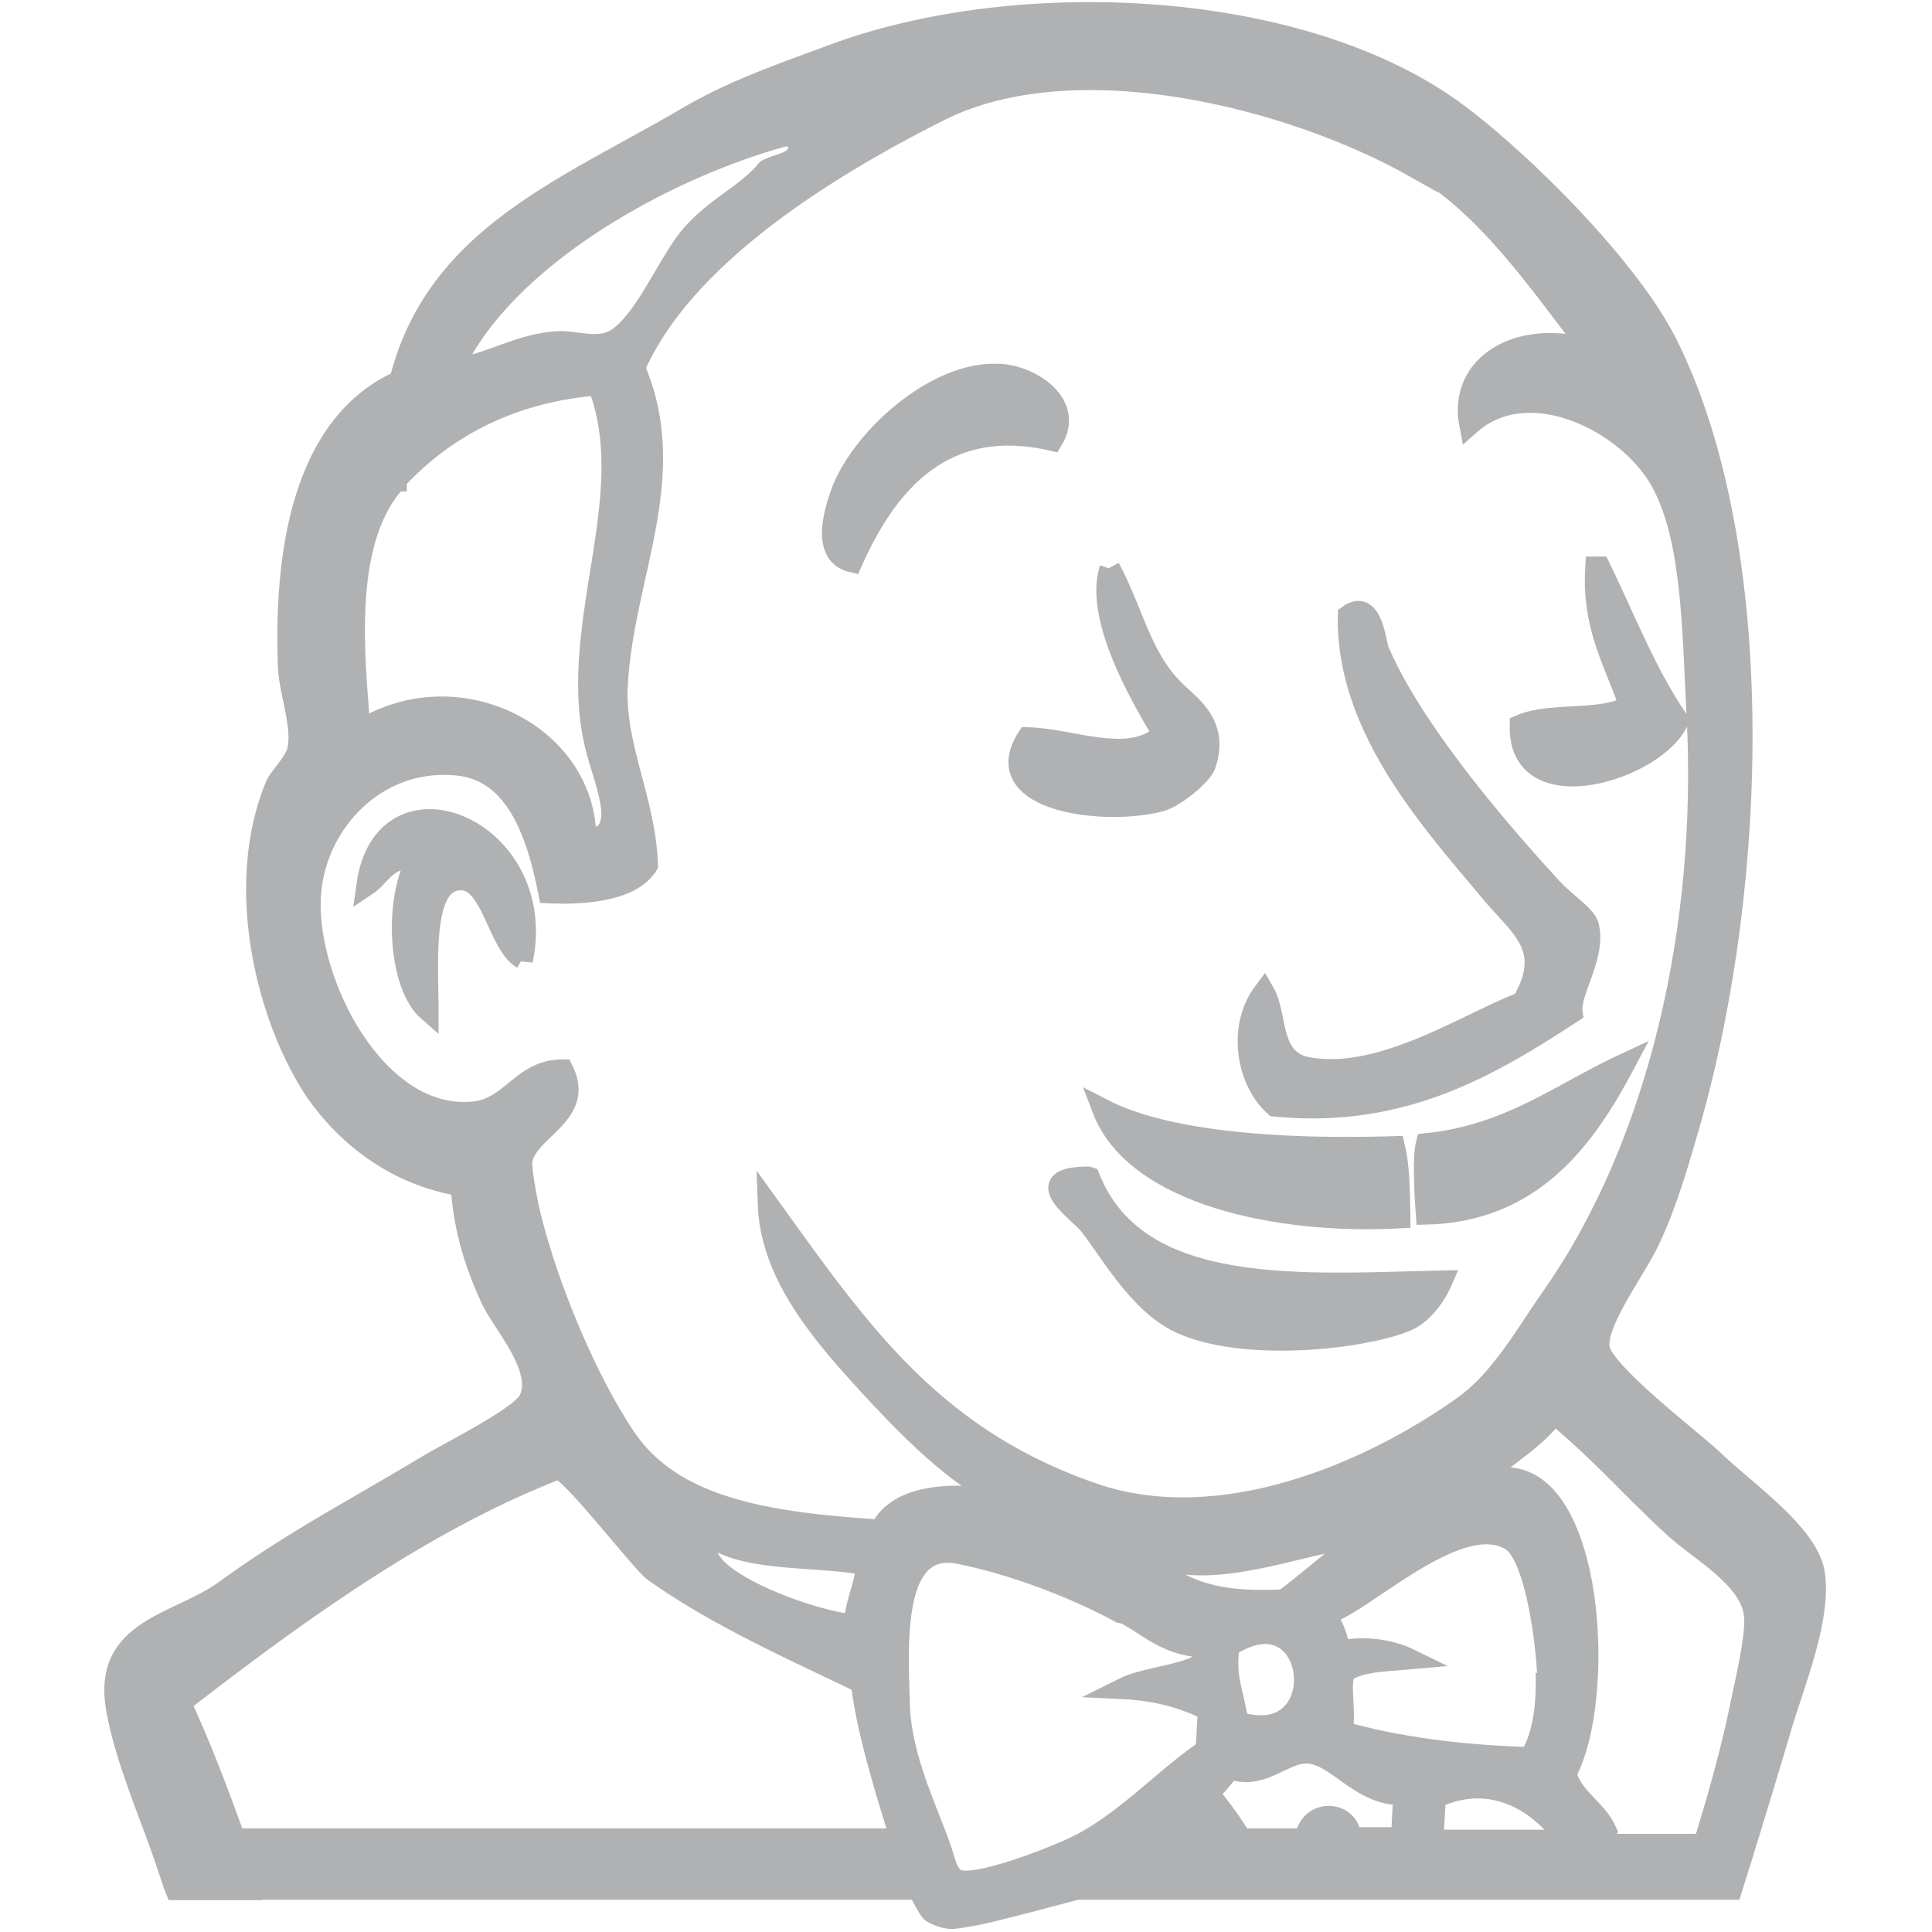 <?xml version="1.0" encoding="UTF-8"?>
<svg width="13" height="13" viewBox="0 0 413 463" version="1.1" xmlns="http://www.w3.org/2000/svg">
    <g stroke="none" stroke-width="1" fill="none" fill-rule="evenodd">
        <path d="M324.9,27.675 C325.214,27.913 325.532,28.156 325.853,28.404 L326.827,29.164 C326.992,29.293 327.157,29.424 327.322,29.555 L328.326,30.359 L328.326,30.359 L329.349,31.191 L329.349,31.191 L330.388,32.051 C330.563,32.196 330.738,32.343 330.914,32.49 L331.977,33.388 L331.977,33.388 L333.053,34.311 L333.053,34.311 L334.143,35.258 L334.143,35.258 L335.244,36.227 L335.244,36.227 L336.355,37.219 C336.541,37.386 336.728,37.554 336.915,37.722 L338.039,38.745 C338.227,38.917 338.415,39.09 338.604,39.263 L339.739,40.315 L339.739,40.315 L340.88,41.384 C341.07,41.564 341.261,41.744 341.451,41.925 L342.598,43.02 C342.789,43.204 342.98,43.388 343.172,43.573 L344.321,44.691 L344.321,44.691 L345.471,45.824 L345.471,45.824 L346.62,46.969 L346.62,46.969 L347.767,48.127 L347.767,48.127 L348.911,49.296 L348.911,49.296 L350.051,50.475 L350.051,50.475 L351.185,51.664 L351.185,51.664 L352.312,52.862 C352.5,53.062 352.687,53.263 352.873,53.464 L353.988,54.672 L353.988,54.672 L355.093,55.887 C355.276,56.09 355.459,56.293 355.641,56.496 L356.729,57.718 L356.729,57.718 L357.804,58.944 C357.982,59.149 358.159,59.353 358.336,59.558 L359.389,60.788 C359.564,60.993 359.737,61.198 359.91,61.403 L360.939,62.634 C361.109,62.84 361.278,63.045 361.447,63.25 L362.448,64.481 C362.944,65.096 363.433,65.711 363.913,66.324 L364.863,67.549 C368.932,72.851 372.36,78.043 374.7,82.775 C398.4,130.675 396.6,210.775 380,269.075 L378.114,275.528 L378.114,275.528 L377.407,277.893 L377.407,277.893 L376.913,279.512 C375.062,285.501 372.811,292.03 370,297.775 C369.861,298.066 369.709,298.37 369.544,298.687 L369.2,299.336 L369.2,299.336 L368.826,300.015 L368.826,300.015 L368.426,300.722 L368.426,300.722 L367.783,301.831 L367.783,301.831 L367.097,302.989 L367.097,302.989 L364.625,307.117 L364.625,307.117 L363.864,308.405 L363.864,308.405 L363.362,309.27 L363.362,309.27 L362.866,310.137 L362.866,310.137 L362.379,311.004 C362.299,311.148 362.22,311.292 362.141,311.436 L361.674,312.298 C359.381,316.597 357.718,320.678 358.3,323.275 C358.527,324.39 359.465,325.87 360.867,327.565 L361.302,328.08 L361.302,328.08 L361.763,328.607 C361.842,328.695 361.922,328.785 362.003,328.874 L362.5,329.417 C362.585,329.509 362.671,329.601 362.758,329.693 L363.289,330.25 L363.289,330.25 L363.841,330.816 L363.841,330.816 L364.411,331.39 L364.411,331.39 L364.999,331.97 L364.999,331.97 L365.604,332.556 L365.604,332.556 L366.537,333.443 L366.537,333.443 L367.175,334.04 L367.175,334.04 L368.151,334.939 L368.151,334.939 L369.147,335.841 L369.147,335.841 L370.158,336.743 L370.158,336.743 L371.178,337.641 L371.178,337.641 L372.623,338.897 L372.623,338.897 L374.016,340.092 L374.016,340.092 L375.962,341.742 L375.962,341.742 L378.439,343.818 L378.439,343.818 L382.141,346.909 L382.141,346.909 L383.24,347.838 L383.24,347.838 L383.961,348.458 L383.961,348.458 L384.584,349.005 L384.584,349.005 L384.94,349.327 C384.996,349.378 385.049,349.427 385.1,349.475 L385.713,350.064 L385.713,350.064 L386.352,350.663 L386.352,350.663 L387.015,351.27 C387.127,351.372 387.24,351.474 387.354,351.577 L388.402,352.509 L388.402,352.509 L389.489,353.459 L389.489,353.459 L391.37,355.078 L391.37,355.078 L394.491,357.752 L394.491,357.752 L395.674,358.779 L395.674,358.779 L396.855,359.817 L396.855,359.817 L398.026,360.866 L398.026,360.866 L398.798,361.57 L398.798,361.57 L399.56,362.278 L399.56,362.278 L400.312,362.99 L400.312,362.99 L401.05,363.706 L401.05,363.706 L401.772,364.424 C406.058,368.745 409.411,373.219 409.9,377.575 C410.504,382.45 409.555,388.187 408.055,393.956 L407.7,395.287 C407.457,396.175 407.203,397.061 406.941,397.944 L406.544,399.265 L406.544,399.265 L406.137,400.579 L406.137,400.579 L405.725,401.882 L405.725,401.882 L405.102,403.812 L405.102,403.812 L403.281,409.358 L403.281,409.358 L402.721,411.1 L402.721,411.1 L402.369,412.224 C402.312,412.409 402.255,412.592 402.2,412.775 L400.192,419.522 C396.833,430.761 393.417,441.941 390,452.775 L233.034,452.775 L225.607,454.747 L225.607,454.747 L220.999,455.951 L220.999,455.951 L217.515,456.845 L217.515,456.845 L215.754,457.289 L215.754,457.289 L213.409,457.868 L213.409,457.868 L211.964,458.215 L211.964,458.215 L210.433,458.568 L210.433,458.568 L209.429,458.787 L209.429,458.787 L208.782,458.917 L208.782,458.917 L207.584,459.137 L207.584,459.137 L206.114,459.39 L206.114,459.39 L205.084,459.553 L205.084,459.553 L204.59,459.625 L204.59,459.625 L204.129,459.686 L204.129,459.686 L203.711,459.735 L203.711,459.735 L203.349,459.768 C203.184,459.783 203.045,459.783 202.939,459.783 C201.174,459.727 198.443,458.577 197.997,457.981 L197.854,457.781 C197.828,457.743 197.801,457.703 197.773,457.661 L197.594,457.383 L197.594,457.383 L197.39,457.054 L197.39,457.054 L197.074,456.521 L197.074,456.521 L196.683,455.842 L196.683,455.842 L196.241,455.051 L196.241,455.051 L195.57,453.825 L195.57,453.825 L195.006,452.775 L195.006,452.775 L35.3,452.775 L35.3,452.875 L17.1,452.875 C16.8,452.155 16.536,451.399 16.286,450.65 L15.8,449.175 L15.8,449.175 C15.038,446.794 14.164,444.304 13.234,441.747 L12.528,439.818 L12.528,439.818 L9.97,432.926 L9.97,432.926 L9.237,430.933 L9.237,430.933 L8.512,428.937 C6,421.95 3.75,414.975 2.8,408.775 C1.288,398.839 5.666,393.947 11.778,390.306 L12.464,389.906 L12.464,389.906 L13.163,389.516 C13.28,389.451 13.398,389.387 13.517,389.323 L14.233,388.944 L14.233,388.944 L14.959,388.572 L14.959,388.572 L16.063,388.022 L16.063,388.022 L17.559,387.299 L17.559,387.299 L20.209,386.04 L20.209,386.04 L21.347,385.491 L21.347,385.491 L22.103,385.12 L22.103,385.12 L22.856,384.743 L22.856,384.743 L23.604,384.359 C23.728,384.294 23.852,384.229 23.976,384.164 L24.714,383.767 C26.061,383.03 27.368,382.244 28.6,381.375 C35.877,376.098 42.501,371.835 49.145,367.816 L51.139,366.617 L51.139,366.617 L53.138,365.428 L53.138,365.428 L55.147,364.244 L55.147,364.244 L58.185,362.468 L58.185,362.468 L67.615,356.995 L67.615,356.995 L69.8,355.719 L69.8,355.719 L72.027,354.412 L72.027,354.412 L74.298,353.068 L74.298,353.068 L76.62,351.684 C77.011,351.449 77.404,351.213 77.8,350.975 L78.285,350.692 L78.285,350.692 L79.097,350.229 L79.097,350.229 L80.993,349.174 L80.993,349.174 L85.562,346.66 L85.562,346.66 L88.064,345.264 L88.064,345.264 L89.332,344.544 L89.332,344.544 L90.597,343.816 L90.597,343.816 L91.848,343.082 C91.986,343.001 92.123,342.919 92.26,342.838 L93.074,342.348 L93.074,342.348 L93.873,341.86 L93.873,341.86 L94.653,341.374 L94.653,341.374 L95.41,340.891 L95.41,340.891 L96.142,340.414 L96.142,340.414 L96.846,339.942 C96.961,339.864 97.074,339.786 97.186,339.709 L97.842,339.248 C99.86,337.803 101.332,336.49 101.8,335.475 C103.533,331.915 102.217,327.654 100.05,323.512 L99.692,322.842 L99.692,322.842 L99.32,322.174 L99.32,322.174 L98.938,321.51 C98.874,321.4 98.809,321.29 98.744,321.18 L98.35,320.523 L98.35,320.523 L97.95,319.872 L97.95,319.872 L97.345,318.907 L97.345,318.907 L94.986,315.244 L94.986,315.244 L94.447,314.391 L94.447,314.391 L94.106,313.838 L94.106,313.838 L93.783,313.3 C93.731,313.212 93.679,313.124 93.629,313.037 L93.336,312.521 C93.1,312.098 92.889,311.692 92.706,311.305 L92.6,311.075 C88.3,301.675 86.1,293.475 85.5,284.175 C70,281.675 58.3,272.375 50.9,261.975 C39.1,244.675 30.9,212.575 41.1,188.175 C41.313,187.668 41.754,187.026 42.296,186.3 L43.63,184.548 L43.63,184.548 L44.094,183.923 C45.171,182.449 46.167,180.875 46.4,179.475 C46.881,176.938 46.559,174.038 46.019,171.067 L45.832,170.075 C45.799,169.909 45.766,169.743 45.733,169.578 L45.531,168.582 L45.531,168.582 L45.146,166.727 L45.146,166.727 L44.884,165.435 C44.502,163.505 44.186,161.624 44.1,159.875 C42.9,128.175 49.4,100.875 70.8,91.275 C75.771,71.334 88.225,59.076 103.49,48.981 L104.844,48.095 L104.844,48.095 L106.212,47.22 C107.128,46.64 108.053,46.067 108.986,45.498 L110.392,44.649 C110.627,44.508 110.862,44.368 111.099,44.228 L112.52,43.389 L112.52,43.389 L113.952,42.556 C114.191,42.417 114.431,42.279 114.671,42.141 L116.116,41.315 L116.116,41.315 L118.299,40.083 L118.299,40.083 L119.763,39.264 L119.763,39.264 L122.71,37.631 L122.71,37.631 L128.174,34.622 C131.978,32.526 135.804,30.398 139.6,28.175 C147.335,23.562 155.675,20.157 164.298,16.926 L167.84,15.61 L167.84,15.61 L175,12.975 L175,12.975 C219.4,-3.425 288,-0.325 324.9,27.675 Z M190.6,409.575 C190.889,415.4 192.476,421.342 194.357,426.831 L194.796,428.089 C194.943,428.506 195.092,428.919 195.242,429.33 L195.693,430.551 L195.693,430.551 L196.147,431.752 L196.147,431.752 L197.05,434.085 L197.05,434.085 L198.558,437.915 L198.558,437.915 L199.153,439.445 L199.153,439.445 L199.525,440.423 C199.586,440.583 199.645,440.742 199.703,440.899 L200.041,441.825 C200.095,441.977 200.148,442.126 200.2,442.275 C200.302,442.545 200.399,442.818 200.491,443.09 L200.67,443.635 L200.67,443.635 L200.84,444.178 L200.84,444.178 L201.324,445.77 L201.324,445.77 L201.486,446.28 L201.486,446.28 L201.652,446.775 C202.33,448.724 203.185,450.265 205,450.675 C207.16,451.137 211.254,450.321 215.773,448.982 L216.784,448.676 C216.953,448.624 217.123,448.571 217.293,448.518 L218.318,448.19 C218.66,448.078 219.004,447.964 219.347,447.849 L220.378,447.498 L220.378,447.498 L221.918,446.955 L221.918,446.955 L223.439,446.398 L223.439,446.398 L224.437,446.022 L224.437,446.022 L225.418,445.645 L225.418,445.645 L226.378,445.268 L226.378,445.268 L227.313,444.893 L227.313,444.893 L228.22,444.523 L228.22,444.523 L229.095,444.158 L229.095,444.158 L229.934,443.801 L229.934,443.801 L230.734,443.454 L230.734,443.454 L231.852,442.955 L231.852,442.955 L232.861,442.488 L232.861,442.488 L233.466,442.197 C233.562,442.15 233.656,442.104 233.747,442.059 L234.265,441.797 C234.346,441.755 234.424,441.715 234.5,441.675 C240.27,438.532 245.376,434.434 250.284,430.311 L252.008,428.856 L252.008,428.856 L253.721,427.408 C257.137,424.525 260.509,421.738 264,419.375 C264.3,416.175 264.3,412.975 264.6,409.875 C259,407.075 252.5,405.075 244,404.675 C246.245,403.552 248.865,402.864 251.54,402.251 L254.222,401.649 C257.569,400.895 260.835,400.071 263.4,398.475 L263.7,394.775 C258.65,394.503 255.281,393.111 252.263,391.367 L251.643,391.002 L251.643,391.002 L251.031,390.627 C250.929,390.564 250.828,390.501 250.727,390.438 L250.121,390.054 L250.121,390.054 L248.892,389.262 C247.537,388.387 246.15,387.5 244.6,386.675 L243.5,386.475 C233.3,380.875 218,374.875 204.7,372.275 C193.616,370.167 190.855,381.237 190.381,393.254 L190.344,394.317 C190.339,394.494 190.335,394.672 190.331,394.849 L190.31,395.916 L190.31,395.916 L190.3,396.982 L190.3,396.982 L190.298,398.047 L190.298,398.047 L190.31,399.638 L190.31,399.638 L190.335,401.214 L190.335,401.214 L190.359,402.254 L190.359,402.254 L190.417,404.299 L190.417,404.299 L190.6,409.575 L190.6,409.575 Z M347.4,338.775 C345.323,341.868 342.212,344.492 339.058,346.933 L337.564,348.076 L337.564,348.076 L335.604,349.569 L335.604,349.569 L334.652,350.307 C332.306,352.147 330.226,353.956 328.9,355.875 C356.1,342.975 361,405.075 350.3,425.075 C351.126,428.037 352.872,430.104 354.724,432.064 L356.038,433.441 C357.568,435.051 359.04,436.715 360,438.875 L358.4,441.975 L382.6,441.975 C382.8,441.975 383.2,441.975 383.4,442.175 L383.4,441.575 L384.164,439.094 C384.667,437.444 385.16,435.801 385.64,434.17 L386.349,431.731 C388.565,424.037 390.472,416.625 391.882,409.841 L392.25,408.051 L392.25,408.051 L393.419,402.6 L393.419,402.6 L393.745,401.037 L393.745,401.037 L393.96,399.973 L393.96,399.973 L394.274,398.359 L394.274,398.359 L394.474,397.28 L394.474,397.28 L394.664,396.206 C394.695,396.027 394.725,395.85 394.754,395.672 L394.924,394.617 C395.408,391.478 395.668,388.613 395.4,386.775 C394.842,382.408 391.551,378.609 387.661,375.22 L386.948,374.608 C386.828,374.507 386.708,374.406 386.587,374.306 L385.859,373.707 L385.859,373.707 L385.125,373.117 L385.125,373.117 L384.388,372.536 L384.388,372.536 L383.283,371.678 L383.283,371.678 L380.057,369.208 L380.057,369.208 L379.377,368.678 L379.377,368.678 L378.716,368.155 L378.716,368.155 L378.078,367.639 C377.557,367.211 377.062,366.79 376.6,366.375 C373.534,363.59 370.785,360.924 368.163,358.324 L365.577,355.743 L365.577,355.743 L363.033,353.194 L363.033,353.194 L361.34,351.507 C357.099,347.296 352.744,343.134 347.4,338.775 Z M319,430.875 L318.4,440.975 L350.3,440.974 L350.139,440.736 C349.898,440.385 349.649,440.036 349.391,439.69 L348.997,439.174 C348.864,439.003 348.728,438.832 348.591,438.662 L348.171,438.156 L348.171,438.156 L347.74,437.656 L347.74,437.656 L347.295,437.163 C347.22,437.082 347.145,437 347.069,436.92 L346.606,436.438 C346.528,436.358 346.45,436.279 346.371,436.2 L345.89,435.731 L345.89,435.731 L345.398,435.27 C344.818,434.739 344.214,434.228 343.588,433.741 L343.045,433.329 C336.749,428.668 328.332,426.479 319,430.875 Z M256.1,437.375 L250.5,440.975 L258.684,440.974 L257.03,438.689 C256.717,438.254 256.409,437.82 256.1,437.375 Z M31.3,440.675 L190.814,440.675 L188.514,433.191 L188.514,433.191 L187.814,430.874 L187.814,430.874 L187.149,428.628 L187.149,428.628 L186.725,427.169 L186.725,427.169 L186.118,425.037 L186.118,425.037 L185.733,423.652 L185.733,423.652 L185.363,422.297 L185.363,422.297 L185.009,420.97 L185.009,420.97 L184.669,419.671 L184.669,419.671 L184.346,418.4 L184.346,418.4 L184.037,417.156 L184.037,417.156 L183.744,415.939 L183.744,415.939 L183.466,414.749 L183.466,414.749 L183.203,413.585 L183.203,413.585 L182.955,412.446 L182.955,412.446 L182.723,411.332 L182.723,411.332 L182.505,410.243 L182.505,410.243 L182.302,409.178 C182.237,408.827 182.175,408.48 182.115,408.137 L181.942,407.12 C181.914,406.952 181.888,406.785 181.861,406.619 L181.711,405.636 L181.711,405.636 L181.575,404.675 L181.575,404.675 L181.455,403.736 C181.436,403.581 181.418,403.427 181.4,403.275 L177.632,401.475 L177.632,401.475 L170.043,397.864 L170.043,397.864 L167.509,396.65 L167.509,396.65 L164.979,395.428 C164.558,395.224 164.137,395.019 163.716,394.814 L161.197,393.578 C151.14,388.609 141.356,383.354 132.767,377.331 L131.62,376.517 L131.62,376.517 L131.44,376.372 C131.407,376.345 131.374,376.316 131.339,376.286 L131.12,376.085 L131.12,376.085 L130.875,375.85 L130.875,375.85 L130.464,375.434 L130.464,375.434 L129.838,374.769 L129.838,374.769 L129.314,374.195 L129.314,374.195 L128.749,373.562 L128.749,373.562 L127.934,372.634 L127.934,372.634 L126.599,371.088 L126.599,371.088 L120.133,363.48 L120.133,363.48 L118.099,361.118 L118.099,361.118 L116.853,359.692 L116.853,359.692 L115.642,358.33 L115.642,358.33 L114.938,357.551 L114.938,357.551 L114.254,356.805 L114.254,356.805 L113.593,356.098 L113.593,356.098 L112.958,355.434 L112.958,355.434 L112.352,354.816 L112.352,354.816 L111.966,354.432 L111.966,354.432 L111.594,354.072 L111.594,354.072 L111.238,353.737 L111.238,353.737 L110.898,353.429 L110.898,353.429 L110.576,353.148 L110.576,353.148 L110.272,352.896 L110.272,352.896 L109.987,352.675 C109.346,352.194 108.868,351.97 108.6,352.075 C85.18,361.17 62.991,375.14 42.253,390.088 L39.912,391.784 L39.912,391.784 L37.583,393.487 C37.195,393.771 36.809,394.056 36.423,394.341 L34.113,396.053 L34.113,396.053 L31.815,397.768 L31.815,397.768 L29.53,399.486 L29.53,399.486 L27.258,401.206 L27.258,401.206 L24.999,402.926 L24.999,402.926 L22.753,404.645 L22.753,404.645 L20.52,406.362 L20.52,406.362 L18.3,408.075 L18.3,408.075 C23.1,418.475 27.3,429.475 31.3,440.675 Z M282.256,421.821 L280.47,422.671 L280.47,422.671 L279.913,422.93 L279.913,422.93 L279.35,423.181 C276.523,424.414 273.486,425.254 269.9,423.875 C269.485,424.336 269.08,424.814 268.68,425.295 L267.486,426.737 C266.559,427.849 265.623,428.913 264.6,429.775 C267.5,433.175 270.1,436.775 272.5,440.675 L287.8,440.675 C288.1,437.575 290.4,435.275 293.4,435.275 C296.5,435.275 298.7,437.575 298.7,440.375 L310.845,440.374 L311.175,434.172 L311.175,434.172 L311.4,430.075 L311.4,430.075 C306.4,430.325 302.525,428.075 299.038,425.65 L297.967,424.894 L297.967,424.894 L296.916,424.142 L296.916,424.142 L296.224,423.652 L296.224,423.652 L295.538,423.174 C293.37,421.687 291.26,420.469 289,420.175 C286.686,419.871 284.502,420.762 282.256,421.821 Z M293.1,386.775 C293.28,387.335 293.492,387.871 293.718,388.402 L293.996,389.038 L293.996,389.038 L294.423,390 C295.136,391.623 295.82,393.375 296,395.775 C301.3,394.375 308.1,395.275 312.8,397.575 C312.16,397.632 311.512,397.682 310.861,397.731 L308.463,397.91 L308.463,397.91 L307.519,397.987 L307.519,397.987 L306.583,398.073 C306.428,398.088 306.273,398.103 306.118,398.119 L305.197,398.223 C302.15,398.595 299.344,399.238 297.3,400.675 C296.693,402.235 296.669,404.114 296.763,406.182 L296.812,407.15 L296.812,407.15 L296.897,408.645 C297.004,410.671 297.06,412.815 296.7,414.975 C309.7,418.675 324.8,420.675 341.5,421.175 C344.533,416.968 345.747,409.412 345.517,401.409 L345.499,400.875 L345.9,401.675 L345.862,400.997 L345.862,400.997 L345.766,399.554 L345.766,399.554 L345.676,398.403 L345.676,398.403 L345.57,397.2 L345.57,397.2 L345.448,395.952 L345.448,395.952 L345.358,395.097 L345.358,395.097 L345.26,394.227 L345.26,394.227 L345.1,392.897 L345.1,392.897 L344.923,391.543 L344.923,391.543 L344.728,390.172 L344.728,390.172 L344.589,389.251 L344.589,389.251 L344.441,388.327 L344.441,388.327 L344.205,386.939 L344.205,386.939 L344.038,386.016 C344.009,385.862 343.981,385.708 343.951,385.555 L343.772,384.638 L343.772,384.638 L343.584,383.727 L343.584,383.727 L343.388,382.825 C343.287,382.376 343.184,381.931 343.078,381.491 L342.86,380.618 C342.786,380.33 342.711,380.044 342.634,379.76 L342.399,378.92 C341.045,374.206 339.267,370.403 337,369.075 C330.924,365.498 322.495,368.931 314.384,373.729 L313.392,374.323 C313.227,374.423 313.063,374.524 312.898,374.624 L311.913,375.234 L311.913,375.234 L310.935,375.852 L310.935,375.852 L309.963,376.476 L309.963,376.476 L308.521,377.416 L308.521,377.416 L306.168,378.979 L306.168,378.979 L302.571,381.388 L302.571,381.388 L301.288,382.236 L301.288,382.236 L300.455,382.779 L300.455,382.779 L299.642,383.301 L299.642,383.301 L298.85,383.799 L298.85,383.799 L298.079,384.273 C296.18,385.422 294.495,386.31 293.1,386.775 Z M269.2,394.775 L269.5,394.975 C269.04,398.556 269.26,400.986 269.772,403.589 L269.919,404.305 C269.944,404.425 269.97,404.546 269.997,404.668 L270.248,405.785 L270.248,405.785 L270.711,407.791 L270.711,407.791 L270.906,408.661 L270.906,408.661 L271.104,409.578 C271.138,409.735 271.171,409.895 271.204,410.056 L271.404,411.056 C271.503,411.571 271.602,412.109 271.7,412.675 C295.3,419.975 291.1,380.075 269.2,394.775 Z M145.8,368.475 C140.508,373.893 151.33,380.541 162.613,384.869 L163.689,385.274 C163.868,385.34 164.048,385.406 164.227,385.471 L165.301,385.854 L165.301,385.854 L166.37,386.221 C167.081,386.46 167.786,386.689 168.483,386.905 L169.52,387.221 C169.863,387.323 170.203,387.422 170.54,387.518 L171.541,387.796 C171.706,387.841 171.87,387.885 172.033,387.928 L172.998,388.176 C173.792,388.374 174.557,388.551 175.286,388.704 L176.143,388.876 C177.54,389.144 178.78,389.315 179.8,389.375 C179.8,387.215 180.296,385.103 180.859,383.096 L181.144,382.102 L181.144,382.102 L181.567,380.647 C182.157,378.58 182.617,376.665 182.4,374.975 C180.303,374.596 178.091,374.328 175.823,374.112 L174.581,374 L174.581,374 L173.33,373.896 L173.33,373.896 L172.072,373.798 L172.072,373.798 L166.385,373.388 L166.385,373.388 L164.502,373.24 L164.502,373.24 L163.256,373.132 C156.433,372.515 150.08,371.465 145.8,368.475 Z M302.3,368.175 C298.293,368.523 294.032,369.404 289.646,370.423 L287.523,370.924 L284.547,371.636 C283.551,371.874 282.552,372.112 281.55,372.344 L280.346,372.62 L279.227,372.871 L279.227,372.871 L278.107,373.115 L278.107,373.115 L276.987,373.35 L276.987,373.35 L275.866,373.576 L275.866,373.576 L274.746,373.79 C274.56,373.825 274.373,373.859 274.186,373.893 L273.068,374.089 C265.054,375.44 257.154,375.68 250.1,372.575 C250.1,372.925 249.889,373.064 249.644,373.169 L249.324,373.298 C249.116,373.39 248.938,373.512 248.9,373.775 C258.438,381.212 265.831,383.52 277.446,383.512 L278.565,383.504 C278.942,383.499 279.324,383.492 279.71,383.483 L280.884,383.449 L280.884,383.449 L282.087,383.402 C282.29,383.394 282.494,383.384 282.7,383.375 C285.029,381.645 287.272,379.829 289.51,377.995 L291.751,376.159 C295.119,373.403 298.541,370.663 302.3,368.175 Z M200.3,26.475 L198.735,27.265 C198.472,27.398 198.208,27.532 197.944,27.667 L196.347,28.488 L196.347,28.488 L194.731,29.329 L194.731,29.329 L193.098,30.189 L193.098,30.189 L191.449,31.069 L191.449,31.069 L189.785,31.969 L189.785,31.969 L188.109,32.889 C187.829,33.044 187.548,33.199 187.267,33.356 L185.575,34.304 C162.388,47.399 136.776,65.871 127.1,88.175 C131.8,99.072 132.054,109.607 130.668,120.116 L130.494,121.377 L130.494,121.377 L130.305,122.638 L130.305,122.638 L130.103,123.899 L130.103,123.899 L129.888,125.16 L129.888,125.16 L129.662,126.421 C129.624,126.631 129.585,126.842 129.545,127.052 L129.304,128.314 L129.304,128.314 L129.054,129.576 L129.054,129.576 L128.808,130.784 C128.558,131.992 128.3,133.201 128.036,134.412 L126.764,140.187 L126.428,141.72 C124.757,149.389 123.23,157.165 122.9,165.175 C122.721,171.519 124.04,177.525 125.607,183.601 L126.06,185.339 L126.06,185.339 L126.982,188.836 C127.058,189.129 127.135,189.422 127.211,189.716 L127.66,191.484 C128.916,196.514 129.983,201.704 130.2,207.275 C127.436,211.856 120.494,213.529 113.759,213.947 L112.918,213.993 C112.639,214.006 112.36,214.017 112.082,214.026 L111.251,214.048 C110.976,214.053 110.701,214.057 110.429,214.059 L109.616,214.059 L109.616,214.059 L108.815,214.051 L108.815,214.051 L108.027,214.033 L108.027,214.033 L107.255,214.007 L107.255,214.007 L106.5,213.975 L106.5,213.975 L106.251,212.737 L106.251,212.737 L106.078,211.909 L106.078,211.909 L105.898,211.078 L105.898,211.078 L105.712,210.246 L105.712,210.246 L105.52,209.413 L105.52,209.413 L105.32,208.58 L105.32,208.58 L105.113,207.747 C105.078,207.609 105.042,207.47 105.006,207.332 L104.787,206.502 L104.787,206.502 L104.56,205.675 C104.483,205.4 104.404,205.126 104.324,204.852 L104.079,204.032 C104.037,203.896 103.996,203.76 103.953,203.625 L103.694,202.813 L103.694,202.813 L103.425,202.007 L103.425,202.007 L103.146,201.208 C99.878,192.062 94.529,184.41 84.8,183.375 C64.9,181.275 50.2,197.775 49.4,214.975 C48.3,235.275 65.1,268.775 88.5,266.475 C91.682,266.163 94.027,264.859 96.146,263.286 L96.694,262.87 L96.694,262.87 L97.235,262.445 C97.324,262.373 97.414,262.302 97.503,262.23 L99.312,260.752 L99.312,260.752 L99.828,260.339 L99.828,260.339 L100.35,259.933 C102.89,257.99 105.71,256.375 109.9,256.375 C112.185,260.903 111.05,264.124 108.865,266.902 L108.561,267.278 L108.561,267.278 L108.245,267.649 L108.245,267.649 L107.919,268.015 L107.919,268.015 L107.584,268.378 L107.584,268.378 L107.242,268.737 L107.242,268.737 L106.893,269.093 L106.893,269.093 L106.538,269.446 L105.555,270.404 L105.555,270.404 L104.697,271.234 L104.697,271.234 L104.17,271.752 C102.255,273.657 100.572,275.612 100.1,277.975 C100.062,278.227 100.051,278.569 100.063,278.982 L100.083,279.417 C100.087,279.493 100.092,279.571 100.098,279.651 L100.138,280.148 L100.138,280.148 L100.191,280.682 L100.191,280.682 L100.255,281.247 L100.255,281.247 L100.331,281.841 L100.331,281.841 L100.416,282.457 L100.416,282.457 L100.559,283.417 L100.559,283.417 L100.719,284.405 L100.719,284.405 L100.907,285.495 L101.075,286.412 L101.075,286.412 L101.335,287.761 L101.335,287.761 L101.598,289.047 L101.598,289.047 L101.856,290.23 L101.856,290.23 L102.021,290.944 L102.021,290.944 L102.1,291.275 C103.158,295.607 104.538,300.254 106.157,305.002 L106.775,306.787 C111.702,320.797 118.603,335.441 125.4,345.275 C133.492,356.699 146.948,361.695 162.655,364.258 L164.046,364.478 C164.279,364.513 164.513,364.548 164.746,364.583 L166.155,364.785 C166.39,364.818 166.626,364.85 166.863,364.882 L168.287,365.068 C168.525,365.098 168.763,365.127 169.002,365.157 L170.441,365.327 C170.681,365.355 170.922,365.382 171.163,365.409 L172.615,365.566 L172.615,365.566 L174.075,365.714 C174.319,365.738 174.563,365.762 174.808,365.786 L176.28,365.923 L176.28,365.923 L177.759,366.053 L177.759,366.053 L179.245,366.177 L179.245,366.177 L180.736,366.296 L180.736,366.296 L182.985,366.464 L182.985,366.464 L186,366.675 L186,366.675 C188.682,360.834 195.661,358.759 203.17,358.564 L203.936,358.55 C204.064,358.549 204.191,358.549 204.319,358.548 L205.089,358.554 C205.345,358.557 205.602,358.563 205.859,358.571 L206.63,358.599 L206.63,358.599 L207.401,358.639 L207.401,358.639 L208.171,358.689 L208.171,358.689 L208.939,358.749 L208.939,358.749 L209.703,358.819 C209.83,358.831 209.957,358.844 210.084,358.857 L210.843,358.941 L210.843,358.941 L211.596,359.033 L211.596,359.033 L212.344,359.133 L212.344,359.133 L213.084,359.241 L213.084,359.241 L213.817,359.356 L213.817,359.356 L214.541,359.478 L214.541,359.478 L215.255,359.606 L215.255,359.606 L215.959,359.741 L215.959,359.741 L216.652,359.88 L216.652,359.88 L217.333,360.025 L217.333,360.025 L218,360.175 L218,360.175 C209.407,356.803 201.251,350.155 193.762,342.858 L192.615,341.731 L192.615,341.731 L191.479,340.595 C191.291,340.405 191.103,340.215 190.916,340.025 L189.796,338.881 L189.796,338.881 L188.688,337.735 L188.688,337.735 L187.591,336.588 L187.591,336.588 L185.967,334.871 L185.967,334.871 L184.37,333.164 L184.37,333.164 L182.8,331.475 L182.8,331.475 C181.143,329.66 179.488,327.826 177.866,325.966 L177.058,325.033 L176.209,324.04 C176.068,323.874 175.927,323.708 175.787,323.541 L174.95,322.54 L174.95,322.54 L174.123,321.534 L174.123,321.534 L173.307,320.522 L173.307,320.522 L172.503,319.504 C165.19,310.15 159.517,300.063 159.1,288.675 L165.513,297.576 L165.513,297.576 L168.044,301.057 L168.044,301.057 L169.307,302.779 L169.307,302.779 L170.571,304.488 C170.781,304.772 170.992,305.055 171.203,305.338 L172.468,307.027 L172.468,307.027 L173.737,308.702 C174.373,309.536 175.01,310.364 175.65,311.187 L176.932,312.825 C192.365,332.387 209.432,348.599 237.8,358.175 C267.6,367.975 302.5,353.375 325.2,337.375 C330.6,333.606 334.734,328.571 338.529,323.179 L339.367,321.975 C339.505,321.774 339.644,321.572 339.782,321.37 L340.607,320.152 L340.607,320.152 L341.836,318.315 L343.467,315.857 L343.467,315.857 L344.285,314.629 C345.242,313.198 346.208,311.775 347.2,310.375 C372.5,274.075 384.3,222.075 381.7,171.775 L381.611,170.041 L381.611,170.041 L381.443,166.579 L381.443,166.579 L381.082,158.838 L381.082,158.838 L380.998,157.133 L380.998,157.133 L380.91,155.437 L380.91,155.437 L380.817,153.748 L380.817,153.748 L380.719,152.069 L380.719,152.069 L380.613,150.401 C380.595,150.124 380.576,149.847 380.557,149.571 L380.439,147.92 L380.439,147.92 L380.312,146.281 C380.268,145.737 380.222,145.195 380.174,144.656 L380.025,143.045 C379.039,132.891 377.294,123.658 373.6,116.375 C366.3,101.775 341.8,88.775 327.2,101.775 C324.4,87.375 339,78.675 356.2,83.775 L355.121,82.376 L355.121,82.376 L354.041,80.965 L354.041,80.965 L351.872,78.111 L351.872,78.111 L348.588,73.777 L348.588,73.777 L346.928,71.6 L346.928,71.6 L345.813,70.148 L345.813,70.148 L344.69,68.698 L344.69,68.698 L343.559,67.252 L343.559,67.252 L342.419,65.812 L342.419,65.812 L341.27,64.379 C333.189,54.377 324.352,45.04 313.7,39.075 L314.2,40.175 C284.1,23.175 232.6,10.375 200.3,26.475 Z M235.8,282.075 L236.1,282.175 C245.185,305.085 271.807,307.711 299.055,307.459 L301.126,307.435 L301.126,307.435 L303.197,307.401 L303.197,307.401 L306.302,307.336 L306.302,307.336 L311.456,307.206 L311.456,307.206 L317.578,307.044 L317.578,307.044 L319.596,306.996 C319.931,306.989 320.266,306.982 320.6,306.975 C319,310.675 315.8,315.075 311.8,316.675 C310.846,317.062 309.738,317.44 308.501,317.804 L307.657,318.044 C307.082,318.202 306.483,318.357 305.861,318.508 L304.912,318.731 L304.912,318.731 L303.931,318.948 C302.105,319.339 300.126,319.695 298.04,320.002 L296.891,320.164 C296.312,320.243 295.726,320.318 295.132,320.389 L293.938,320.525 C292.735,320.656 291.509,320.769 290.266,320.864 L289.018,320.952 C277.537,321.697 264.895,320.765 256.7,316.475 C251.539,313.675 247.373,309.006 243.805,304.272 L243.049,303.257 L243.049,303.257 L242.311,302.244 L242.311,302.244 L241.589,301.238 L241.589,301.238 L240.192,299.257 L240.192,299.257 L238.85,297.348 L238.85,297.348 L238.198,296.43 C238.091,296.279 237.983,296.129 237.877,295.981 L237.241,295.109 C236.821,294.539 236.408,293.992 236,293.475 C235.775,293.197 235.476,292.882 235.129,292.538 L234.691,292.112 L234.691,292.112 L234.214,291.662 L234.214,291.662 L233.185,290.701 L233.185,290.701 L232.65,290.197 L232.65,290.197 L232.032,289.601 L231.371,288.938 L231.371,288.938 L230.948,288.493 L230.948,288.493 L230.545,288.048 L230.545,288.048 L230.168,287.604 L230.168,287.604 L229.991,287.383 L229.991,287.383 L229.822,287.163 L229.822,287.163 L229.663,286.945 L229.663,286.945 L229.513,286.728 L229.513,286.728 L229.374,286.513 L229.374,286.513 L229.246,286.301 C229.226,286.265 229.206,286.23 229.187,286.195 L229.077,285.986 C229.06,285.952 229.043,285.917 229.027,285.883 L228.937,285.678 L228.937,285.678 L228.861,285.476 L228.861,285.476 L228.799,285.278 C228.476,284.097 228.981,283.111 230.978,282.557 L231.324,282.468 C231.444,282.44 231.569,282.414 231.699,282.388 L232.103,282.317 C232.382,282.272 232.681,282.233 233.001,282.2 L233.496,282.156 L233.496,282.156 L234.023,282.121 L234.023,282.121 L234.582,282.095 C234.678,282.092 234.775,282.089 234.874,282.086 L235.483,282.076 C235.587,282.075 235.693,282.075 235.8,282.075 Z M239.2,265.775 C248.062,270.364 260.707,272.81 274.025,273.995 L275.693,274.137 C275.972,274.159 276.25,274.181 276.529,274.203 L278.205,274.325 C278.765,274.364 279.325,274.401 279.885,274.436 L281.567,274.534 C281.847,274.55 282.128,274.565 282.408,274.579 L284.091,274.661 C284.652,274.686 285.213,274.71 285.773,274.732 L287.452,274.792 L287.452,274.792 L289.128,274.842 C289.685,274.857 290.242,274.871 290.798,274.883 L292.462,274.914 L292.462,274.914 L294.118,274.936 L294.118,274.936 L295.764,274.95 L295.764,274.95 L297.401,274.955 L297.401,274.955 L299.025,274.953 L299.025,274.953 L301.436,274.936 L301.436,274.936 L303.025,274.916 L303.025,274.916 L304.597,274.889 L304.597,274.889 L306.921,274.838 L306.921,274.838 L309.2,274.775 L309.2,274.775 C309.983,278.035 310.255,281.764 310.377,285.628 L310.419,287.18 L310.419,287.18 L310.45,288.741 L310.45,288.741 L310.5,291.875 L310.5,291.875 C281.4,293.475 247,286.275 239.2,265.775 Z M364.4,254.875 L363.589,256.4 L363.589,256.4 L363.036,257.42 L363.036,257.42 L362.473,258.442 L362.473,258.442 L361.9,259.464 C361.803,259.635 361.707,259.805 361.609,259.976 L361.019,260.998 L361.019,260.998 L360.418,262.018 C360.316,262.188 360.214,262.358 360.112,262.528 L359.492,263.544 C350.826,277.578 338.463,290.477 316.8,290.975 L316.687,289.381 L316.687,289.381 L316.58,287.657 L316.58,287.657 L316.507,286.306 L316.507,286.306 L316.444,284.926 L316.444,284.926 L316.394,283.536 L316.394,283.536 L316.368,282.613 L316.368,282.613 L316.35,281.7 L316.35,281.7 L316.34,280.801 L316.34,280.801 L316.339,279.923 C316.339,279.778 316.34,279.635 316.342,279.493 L316.356,278.656 C316.359,278.519 316.362,278.384 316.366,278.25 L316.397,277.467 C316.463,276.069 316.59,274.886 316.8,274.075 C327.013,273.048 335.25,269.888 342.918,266.096 L344.124,265.492 L344.124,265.492 L345.322,264.879 C345.521,264.776 345.72,264.672 345.918,264.569 L347.106,263.944 L347.106,263.944 L348.289,263.314 L348.289,263.314 L349.468,262.679 L349.468,262.679 L354.231,260.085 C357.552,258.28 360.9,256.499 364.4,254.875 Z M305.372,155.804 L305.4,155.875 C308.756,163.823 314.354,172.707 320.774,181.476 L321.915,183.022 C322.489,183.794 323.07,184.565 323.655,185.334 L324.831,186.869 L324.831,186.869 L326.018,188.396 L326.018,188.396 L327.214,189.916 L327.214,189.916 L328.418,191.426 L328.418,191.426 L329.628,192.926 L329.628,192.926 L330.842,194.413 L330.842,194.413 L332.058,195.887 L332.058,195.887 L333.275,197.347 L333.275,197.347 L334.49,198.791 L334.49,198.791 L335.703,200.217 L335.703,200.217 L336.911,201.625 L336.911,201.625 L338.112,203.014 L338.112,203.014 L339.306,204.382 L339.306,204.382 L340.49,205.727 L340.49,205.727 L341.662,207.049 L341.662,207.049 L343.395,208.984 L343.395,208.984 L344.53,210.242 L344.53,210.242 L345.648,211.471 C345.833,211.673 346.017,211.875 346.2,212.075 C346.664,212.62 347.168,213.152 347.695,213.672 L348.229,214.187 L348.229,214.187 L348.773,214.693 L348.773,214.693 L349.325,215.191 L349.325,215.191 L349.878,215.68 L349.878,215.68 L352.038,217.55 L352.038,217.55 L352.543,217.995 L352.543,217.995 L353.026,218.432 C354.359,219.658 355.377,220.779 355.658,221.796 L355.7,221.975 C356.515,225.235 355.608,228.823 354.454,232.22 L354.162,233.065 C354.112,233.205 354.063,233.344 354.013,233.484 L353.131,235.933 L353.131,235.933 L352.855,236.719 C352.098,238.923 351.557,240.911 351.757,242.499 L351.779,242.646 L349.341,244.225 L349.341,244.225 L347.611,245.335 L347.611,245.335 L345.281,246.811 L345.281,246.811 L344.105,247.545 L344.105,247.545 L342.921,248.276 L342.921,248.276 L341.729,249.003 L341.729,249.003 L340.529,249.726 L340.529,249.726 L339.32,250.442 L339.32,250.442 L338.102,251.151 L338.102,251.151 L336.874,251.854 L336.874,251.854 L335.637,252.548 C333.773,253.582 331.874,254.586 329.936,255.547 L328.637,256.181 C315.156,262.664 299.712,266.977 280.5,265.075 C273.9,259.275 271.4,246.275 277.9,237.675 C278.392,238.528 278.764,239.481 279.07,240.493 L279.218,241.003 L279.218,241.003 L279.357,241.522 C279.379,241.609 279.401,241.697 279.423,241.785 L279.611,242.581 L279.611,242.581 L279.845,243.661 L279.845,243.661 L280.299,245.843 L280.299,245.843 L280.419,246.386 L280.419,246.386 L280.608,247.195 L280.608,247.195 L280.743,247.729 L280.743,247.729 L280.887,248.256 L280.887,248.256 L281.042,248.777 C282.111,252.219 283.973,255.103 288.6,255.875 C295.68,257.115 303.208,255.635 310.525,253.099 L311.678,252.69 C313.022,252.203 314.357,251.683 315.679,251.141 L316.81,250.671 L316.81,250.671 L317.934,250.192 L317.934,250.192 L319.05,249.704 L319.05,249.704 L320.159,249.21 L320.159,249.21 L321.259,248.711 L321.259,248.711 L322.893,247.955 L322.893,247.955 L324.504,247.196 L324.504,247.196 L326.614,246.187 L326.614,246.187 L330.688,244.223 L330.688,244.223 L332.643,243.292 L332.643,243.292 L333.597,242.844 L333.597,242.844 L334.999,242.198 L334.999,242.198 L335.912,241.787 C336.063,241.72 336.213,241.654 336.362,241.588 L337.25,241.204 L337.25,241.204 L338.119,240.839 L338.119,240.839 L338.969,240.496 C339.249,240.385 339.526,240.278 339.8,240.175 C343.934,233.126 343.433,228.436 341.007,224.305 L340.724,223.839 C340.676,223.762 340.627,223.685 340.577,223.608 L340.271,223.149 L340.271,223.149 L339.951,222.693 C339.897,222.617 339.842,222.542 339.786,222.466 L339.446,222.014 L339.446,222.014 L339.094,221.564 C339.035,221.489 338.975,221.414 338.914,221.339 L338.546,220.89 L338.546,220.89 L338.168,220.442 L338.168,220.442 L337.584,219.77 L337.584,219.77 L336.982,219.094 L336.982,219.094 L335.739,217.729 L335.739,217.729 L334.462,216.332 L334.462,216.332 L334.033,215.856 L334.033,215.856 L333.389,215.13 L333.389,215.13 L332.747,214.39 L332.747,214.39 L332.322,213.886 L332.322,213.886 L331.9,213.375 L331.9,213.375 L326.904,207.44 L326.904,207.44 L325.039,205.202 L325.039,205.202 L324.101,204.067 L324.101,204.067 L323.162,202.922 L323.162,202.922 L322.222,201.766 L322.222,201.766 L321.284,200.599 L321.284,200.599 L320.347,199.421 C320.191,199.224 320.035,199.027 319.88,198.829 L318.948,197.635 C318.793,197.435 318.639,197.235 318.484,197.035 L317.561,195.825 C316.948,195.015 316.339,194.198 315.736,193.374 L314.837,192.132 L314.837,192.132 L313.948,190.88 C313.654,190.461 313.361,190.04 313.071,189.617 L312.207,188.343 C304.06,176.19 297.815,162.58 298.1,147.475 C301.034,145.35 302.663,147.038 303.66,149.472 L303.795,149.816 L303.795,149.816 L303.922,150.168 L303.922,150.168 L304.042,150.525 L304.042,150.525 L304.155,150.887 L304.155,150.887 L304.312,151.434 L304.312,151.434 L304.456,151.979 L304.456,151.979 L304.629,152.694 L304.629,152.694 L305.113,154.877 L305.113,154.877 L305.201,155.239 L305.201,155.239 L305.259,155.453 L305.259,155.453 L305.315,155.642 L305.315,155.642 L305.372,155.804 L305.372,155.804 Z M100.2,230.175 L100.2,229.775 C98.485,228.769 97.145,226.74 95.926,224.37 L95.581,223.684 C95.523,223.569 95.467,223.453 95.41,223.336 L95.072,222.629 L95.072,222.629 L94.238,220.827 L94.238,220.827 L93.571,219.379 L93.571,219.379 L93.235,218.663 L93.235,218.663 L92.894,217.957 C92.779,217.723 92.664,217.492 92.547,217.263 L92.194,216.587 C90.529,213.476 88.6,211.032 85.8,210.875 C81.6,210.623 79.482,214.04 78.437,218.963 L78.295,219.676 L78.295,219.676 L78.167,220.408 C78.147,220.532 78.127,220.656 78.108,220.781 L78,221.539 C77.983,221.667 77.966,221.796 77.95,221.925 L77.86,222.706 L77.86,222.706 L77.781,223.5 C77.769,223.634 77.757,223.768 77.746,223.902 L77.683,224.715 L77.683,224.715 L77.63,225.537 L77.63,225.537 L77.585,226.368 L77.585,226.368 L77.55,227.206 L77.55,227.206 L77.522,228.049 L77.522,228.049 L77.501,228.898 L77.501,228.898 L77.481,230.175 L77.481,230.175 L77.474,231.88 L77.474,231.88 L77.48,233.155 L77.48,233.155 L77.511,235.672 L77.511,235.672 L77.588,240.445 L77.588,240.445 L77.599,241.918 C77.6,242.038 77.6,242.157 77.6,242.275 C70.6,236.175 69.5,216.675 74.5,206.875 C71.332,205.29 69.148,206.362 67.281,208.019 L66.981,208.293 L66.981,208.293 L66.686,208.575 L66.686,208.575 L66.395,208.863 L66.395,208.863 L66.107,209.155 L66.107,209.155 L65.365,209.93 C64.55,210.786 63.752,211.607 62.9,212.175 C67,182.375 106.8,198.475 100.2,230.175 Z M118.3,92.275 C98.4,93.775 82,101.975 70,114.975 L70,115.275 L69.9,115.275 C62.418,123.511 60.217,135.918 59.982,148.594 L59.964,149.907 L59.964,149.907 L59.96,151.22 L59.96,151.22 L59.968,152.533 L59.968,152.533 L59.987,153.845 L59.987,153.845 L60.018,155.155 L60.018,155.155 L60.058,156.463 L60.058,156.463 L60.107,157.766 L60.107,157.766 L60.197,159.712 L60.197,159.712 L60.266,161.002 L60.266,161.002 L60.38,162.923 L60.38,162.923 L60.506,164.824 L60.506,164.824 L60.686,167.323 L60.686,167.323 L61.3,175.075 L61.3,175.075 C84.7,160.375 115.6,176.175 115.4,201.175 C120.603,201.035 121.878,198.004 121.552,193.916 L121.511,193.474 L121.511,193.474 L121.458,193.024 L121.458,193.024 L121.394,192.568 L121.394,192.568 L121.32,192.104 L121.32,192.104 L121.237,191.635 L121.237,191.635 L121.144,191.16 L121.144,191.16 L120.989,190.438 L120.989,190.438 L120.818,189.707 L120.818,189.707 L120.631,188.967 L120.631,188.967 L120.432,188.221 L120.432,188.221 L120.223,187.471 L120.223,187.471 L120.005,186.717 L120.005,186.717 L119.675,185.607 L118.94,183.197 C118.424,181.508 117.94,179.871 117.6,178.375 C115.446,169.15 115.824,159.687 116.983,150.216 L117.189,148.592 L117.189,148.592 L117.408,146.969 L117.408,146.969 L117.639,145.345 C117.678,145.075 117.718,144.804 117.758,144.534 L118.127,142.101 L118.127,142.101 L118.508,139.671 L118.508,139.671 L119.381,134.188 L119.381,134.188 L119.72,132.009 L119.72,132.009 L120.047,129.834 L120.047,129.834 L120.256,128.388 L120.256,128.388 L120.455,126.944 C120.52,126.464 120.583,125.983 120.645,125.504 L120.822,124.066 C122.131,113.056 122.262,102.331 118.3,92.275 Z M240.975,136.342 L241,136.265 L240.9,136.075 C242.154,138.407 243.219,140.753 244.205,143.08 L244.736,144.347 L244.736,144.347 L245.255,145.609 L245.255,145.609 L246.527,148.734 L246.527,148.734 L247.036,149.968 C249.338,155.5 251.824,160.709 256.116,165.091 L256.738,165.712 L256.738,165.712 L257.172,166.128 L257.172,166.128 L258.107,166.99 L258.107,166.99 L259.101,167.899 L259.101,167.899 L259.439,168.215 L259.439,168.215 L259.948,168.703 L259.948,168.703 L260.286,169.038 L260.286,169.038 L260.789,169.556 L260.789,169.556 L261.119,169.913 L261.119,169.913 L261.443,170.279 L261.443,170.279 L261.76,170.655 C261.813,170.719 261.864,170.783 261.916,170.847 L262.22,171.239 C264.411,174.153 265.749,177.961 263.8,183.475 C263.565,184.075 262.983,184.858 262.191,185.709 L261.778,186.139 C261.42,186.501 261.03,186.871 260.617,187.241 L260.111,187.685 L260.111,187.685 L259.587,188.125 C259.41,188.27 259.231,188.415 259.05,188.558 L258.501,188.981 C256.752,190.3 254.904,191.42 253.5,191.875 C240.8,195.575 211.2,192.475 221.2,176.775 C223.807,176.824 226.62,177.254 229.498,177.762 L233.543,178.491 L234.367,178.635 L235.161,178.769 L235.953,178.897 L236.728,179.016 L236.728,179.016 L237.501,179.126 L237.501,179.126 L238.27,179.226 L238.27,179.226 L239.035,179.315 C239.163,179.329 239.29,179.343 239.416,179.356 L240.175,179.426 C245.343,179.861 250.14,179.299 253.7,175.875 L252.49,173.846 L252.49,173.846 L251.631,172.378 L251.631,172.378 L250.742,170.828 L250.742,170.828 L250.061,169.616 L250.061,169.616 L249.372,168.366 L249.372,168.366 L248.911,167.513 L248.911,167.513 L248.449,166.645 L248.449,166.645 L247.988,165.765 L247.988,165.765 L247.529,164.872 L247.529,164.872 L246.847,163.511 C246.772,163.359 246.697,163.206 246.622,163.053 L246.176,162.129 C246.102,161.974 246.029,161.819 245.956,161.664 L245.521,160.728 L245.521,160.728 L245.095,159.785 C245.024,159.628 244.954,159.47 244.885,159.312 L244.474,158.362 C244.406,158.203 244.339,158.044 244.272,157.885 L243.879,156.929 C243.815,156.769 243.751,156.609 243.688,156.45 L243.315,155.49 L243.315,155.49 L242.957,154.53 C240.57,147.966 239.334,141.407 240.975,136.342 Z M358.4,135.875 C359.353,137.828 360.282,139.8 361.199,141.781 L362.296,144.16 L362.296,144.16 L364.478,148.923 L364.478,148.923 L365.574,151.297 C369.056,158.801 372.688,166.143 377.2,172.675 C372.2,184.475 338.7,194.975 339.3,173.775 C341.949,172.613 345.269,172.203 348.735,171.96 L349.834,171.888 L349.834,171.888 L353.696,171.666 L353.696,171.666 L354.687,171.601 C354.852,171.59 355.016,171.578 355.18,171.566 L356.157,171.486 C359.72,171.174 363.034,170.592 365.5,169.075 C365.26,168.375 365.012,167.684 364.758,167 L364.374,165.98 L364.374,165.98 L363.983,164.968 L363.983,164.968 L363.388,163.462 L363.388,163.462 L361.993,159.976 L361.993,159.976 L361.406,158.478 L361.406,158.478 L361.023,157.475 L361.023,157.475 L360.648,156.465 C358.494,150.55 356.875,144.216 357.4,135.875 L358.4,135.875 Z M216.3,89.875 L216.719,89.948 L216.719,89.948 L217.144,90.035 L217.144,90.035 L217.572,90.133 L217.572,90.133 L218.004,90.244 C218.149,90.283 218.294,90.324 218.439,90.368 L218.875,90.503 L218.875,90.503 L219.313,90.65 L219.313,90.65 L219.75,90.809 C219.823,90.836 219.896,90.864 219.968,90.892 L220.404,91.068 L220.404,91.068 L220.838,91.256 L220.838,91.256 L221.268,91.454 L221.268,91.454 L221.695,91.664 L221.695,91.664 L222.118,91.884 L222.118,91.884 L222.534,92.116 C222.603,92.155 222.672,92.195 222.741,92.235 L223.147,92.482 C223.215,92.525 223.282,92.567 223.348,92.61 L223.743,92.873 L223.743,92.873 L224.13,93.145 C224.384,93.331 224.632,93.522 224.872,93.721 L225.226,94.023 C225.343,94.126 225.457,94.23 225.569,94.335 L225.898,94.656 C228.635,97.427 229.854,101.203 227.2,105.575 C201.398,99.561 188.016,115.658 179.935,133.057 L179.442,134.135 C179.361,134.315 179.28,134.495 179.2,134.675 C174.802,133.65 174.106,129.651 174.642,125.539 L174.712,125.045 C174.724,124.963 174.737,124.88 174.751,124.798 L174.837,124.305 L174.837,124.305 L174.932,123.813 L174.932,123.813 L175.036,123.324 L175.036,123.324 L175.147,122.839 L175.147,122.839 L175.265,122.359 L175.265,122.359 L175.389,121.885 L175.389,121.885 L175.517,121.419 L175.517,121.419 L175.717,120.734 L175.717,120.734 L175.853,120.29 L175.853,120.29 L176.059,119.645 L176.059,119.645 L176.333,118.83 L176.333,118.83 L176.6,118.075 L176.6,118.075 C181.4,104.875 200.6,87.475 216.3,89.875 Z M162.3,32.475 L162.3,32.775 C133,40.975 95.5,62.175 83.5,88.475 C87.164,87.962 90.377,86.923 93.495,85.814 L96.357,84.784 C100.164,83.42 103.991,82.165 108.5,81.875 C109.667,81.775 110.944,81.897 112.278,82.063 L114.084,82.296 C116.217,82.562 118.426,82.745 120.5,82.175 C123.219,81.495 125.776,78.967 128.207,75.674 L128.692,75.006 C128.772,74.893 128.852,74.779 128.933,74.665 L129.412,73.969 L129.412,73.969 L129.889,73.258 C129.968,73.139 130.047,73.018 130.126,72.898 L130.597,72.167 L130.597,72.167 L131.066,71.425 L131.066,71.425 L131.531,70.675 L131.531,70.675 L131.994,69.918 L131.994,69.918 L132.75,68.661 L133.141,68.003 L133.141,68.003 L135.232,64.458 L135.232,64.458 L135.818,63.474 L135.818,63.474 L136.4,62.511 L136.4,62.511 L136.978,61.572 L136.978,61.572 L137.552,60.662 C138.696,58.875 139.818,57.291 140.924,56.072 L141.2,55.775 C143.632,53.091 146.276,51.022 148.879,49.097 L151.264,47.348 C154.016,45.322 156.632,43.294 158.8,40.675 C159.469,40.308 160.202,40.034 160.945,39.782 L162.359,39.31 L162.359,39.31 L162.755,39.169 L162.755,39.169 L163.144,39.021 C163.208,38.996 163.271,38.97 163.335,38.944 L163.708,38.78 C165.303,38.043 166.547,36.922 166.7,34.475 C165.3,33.075 163.8,31.975 162.3,32.475 Z" stroke="#AFB1B3" stroke-width="5" fill="#AFB1B3" fill-rule="nonzero"></path>
    </g>
</svg>
